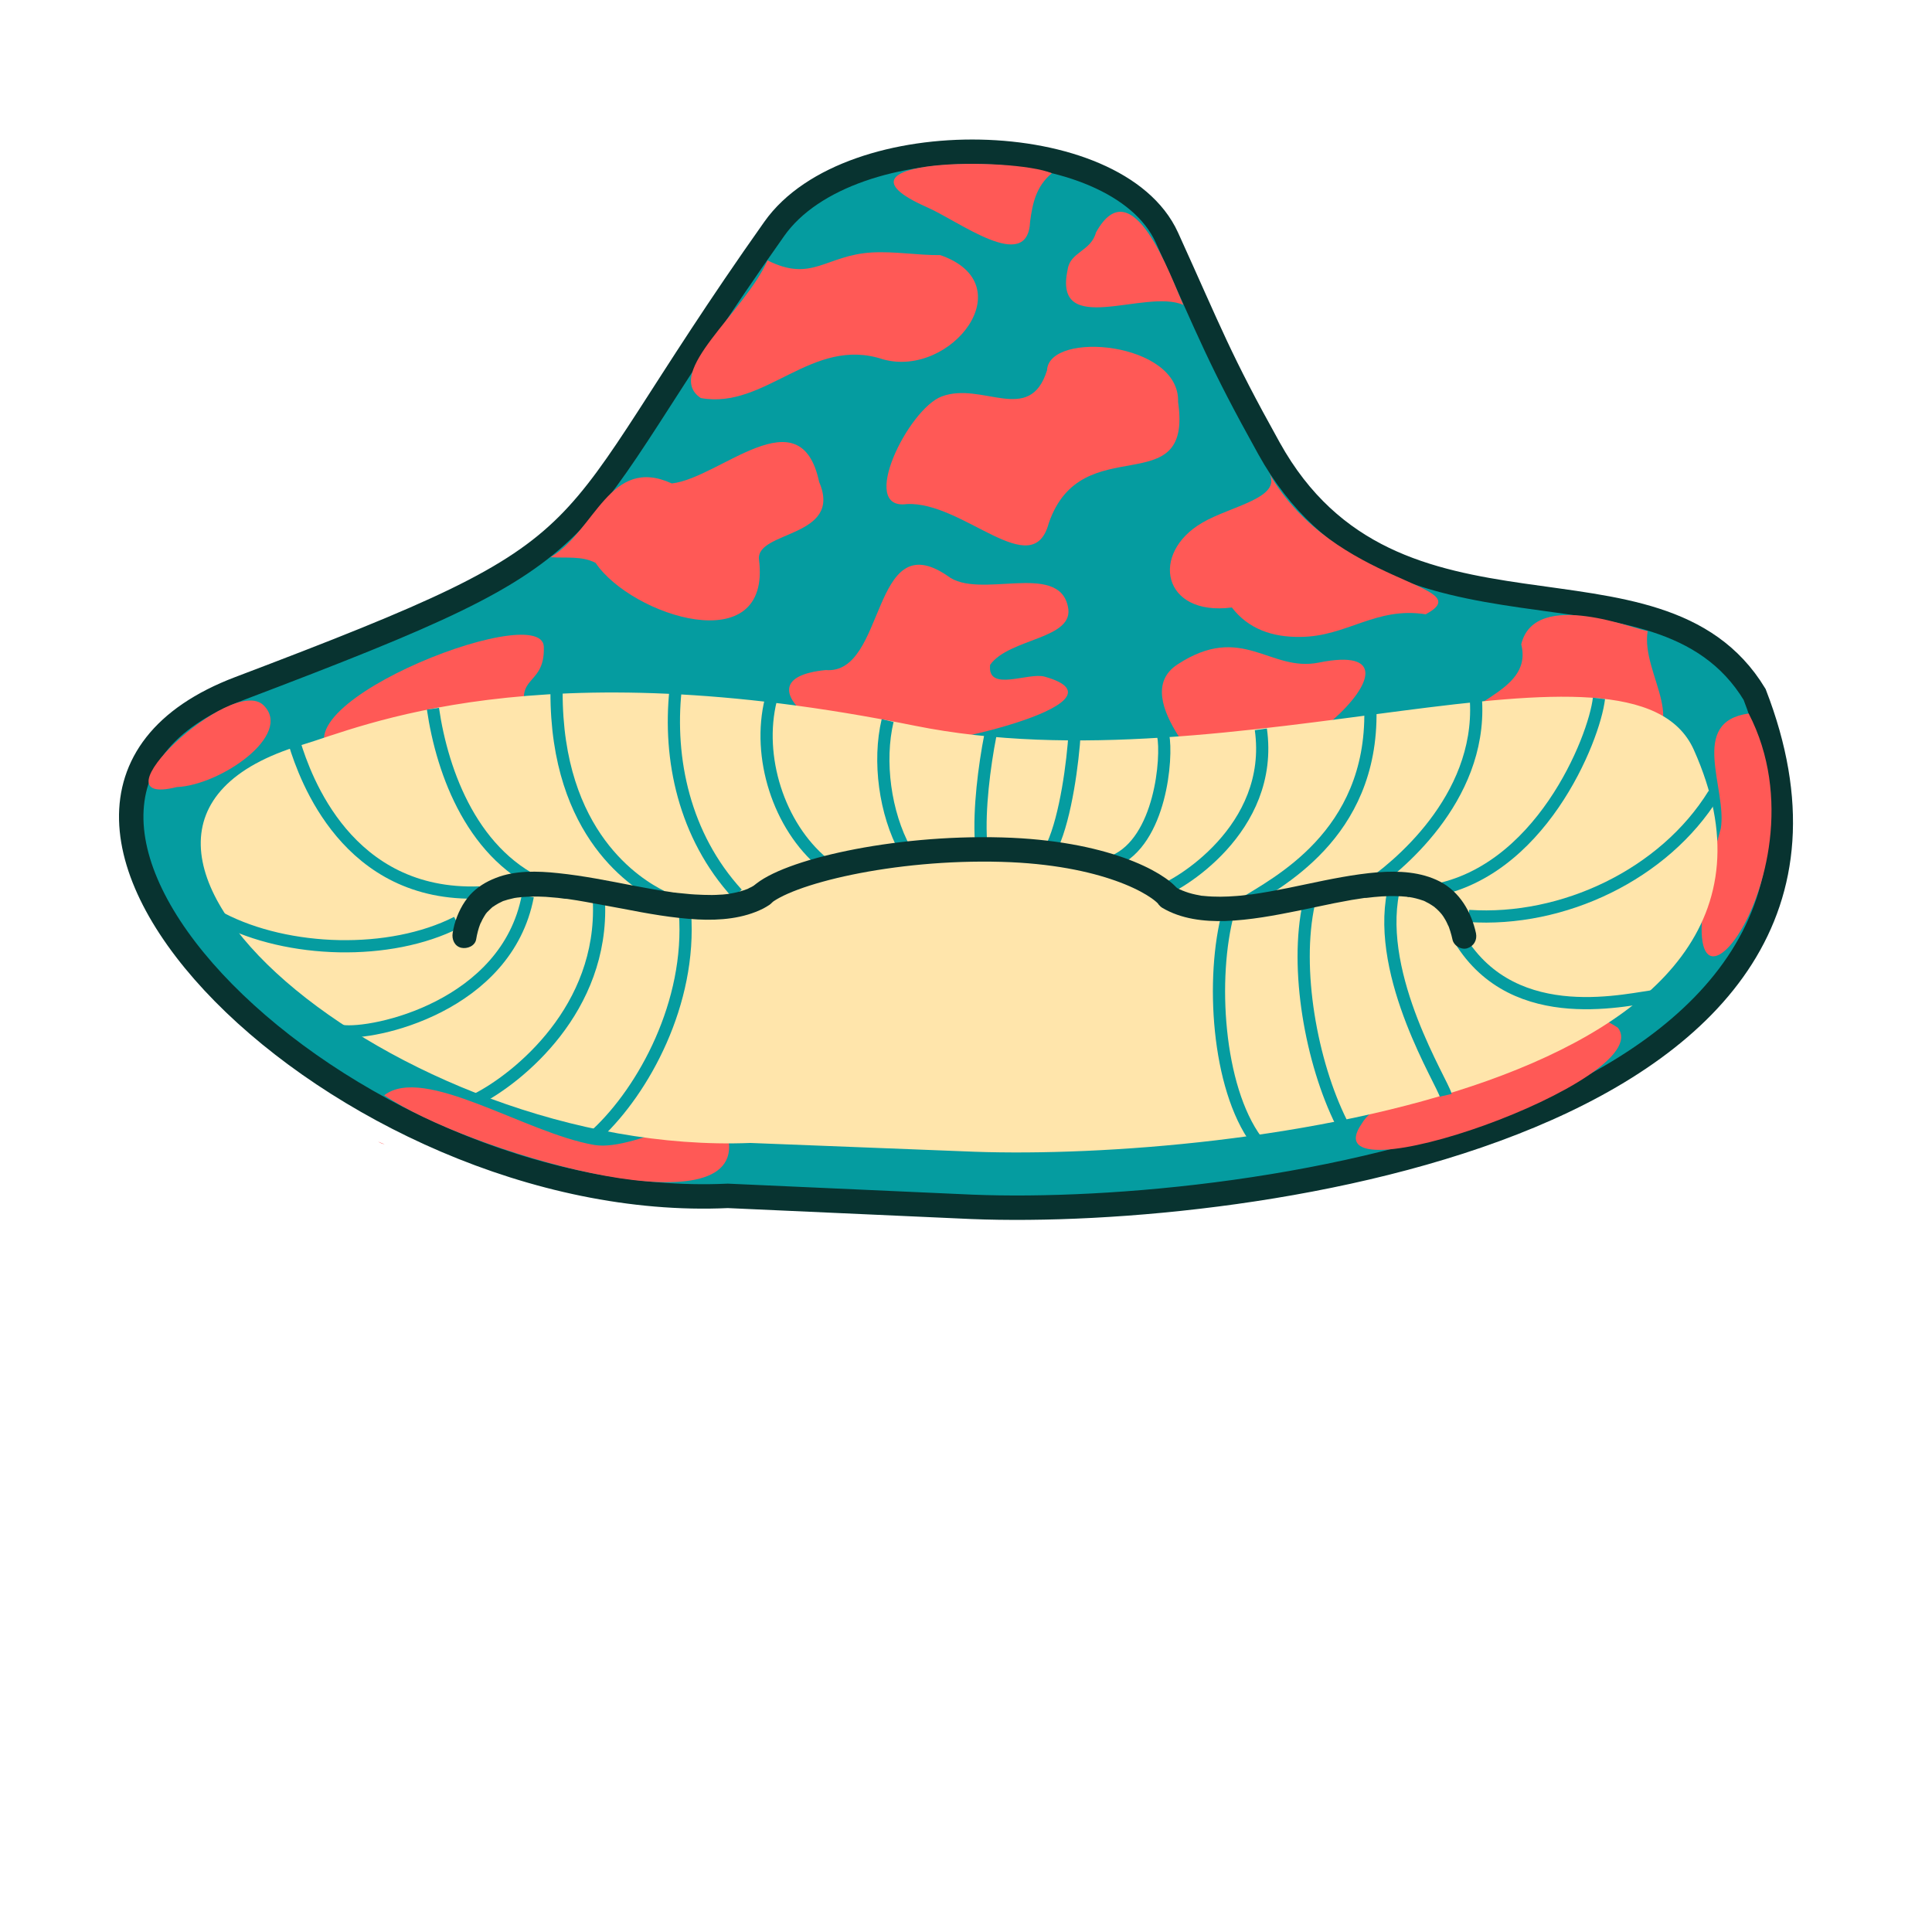 <?xml version="1.0" encoding="utf-8"?>
<!-- Generator: Adobe Illustrator 28.0.0, SVG Export Plug-In . SVG Version: 6.00 Build 0)  -->
<svg version="1.1" id="Cap" xmlns="http://www.w3.org/2000/svg" xmlns:xlink="http://www.w3.org/1999/xlink" x="0px" y="0px"
	 viewBox="0 0 880 880" style="enable-background:new 0 0 880 880;" xml:space="preserve">
<style type="text/css">
	.st0{fill:#059CA0;stroke:#083330;stroke-width:11.125;stroke-miterlimit:10;}
	.st1{fill:#FF5956;}
	.st2{fill:#FFE5AB;}
	.st3{fill:none;stroke:#059CA0;stroke-width:5.562;stroke-miterlimit:10;}
	.st4{fill:#083330;}
	.st5{fill:none;stroke:#083330;stroke-width:11.125;stroke-miterlimit:10;}
</style>
<g>
	<path class="st0" d="M331.5,544.7c-174.8,8.1-363.4-177.6-222.4-231.1c179-67.9,138.3-60.6,243.6-209.4
		c34.3-48.5,155.9-46.3,178.8,4c20.2,44.5,23.7,55,46.5,96c56.6,102,177.2,39.5,221.2,112.1c75.8,195.8-229.6,238.5-356.6,233.4
		L331.5,544.7z"/>
	<g>
		<g>
			<path class="st1" d="M271.3,256.4c16.3,24.2,80.3,44.9,74.4-1.6c-1.3-13.2,38.4-9.8,27.4-35.3c-8.5-40.1-45.4-1.6-67.1,0.7
				c-28.3-12.9-34.8,21.5-55.2,33.6C257.7,254.3,265.1,253.1,271.3,256.4z"/>
		</g>
		<g>
			<path class="st1" d="M319.2,181.3c29.5,5.4,50.6-28.5,83.1-17.6c31,8.5,64.2-34.2,26-47.5c-10.5,0.1-20.6-1.8-31.3-1.2
				c-21,1.3-27.1,13.8-47.4,3.6C339.2,142.2,302,169.8,319.2,181.3z"/>
		</g>
		<g>
			<path class="st1" d="M421.8,94.2c14.8,6.3,46.4,30.9,47.4,6.7c1.1-8.4,2.8-16.1,9.9-22C461,71.4,372.6,72.2,421.8,94.2z"/>
		</g>
		<g>
			<path class="st1" d="M499.2,105.9c-2.3,8.6-11.8,8.8-12.9,16.9c-6.8,31.6,35.5,8.4,52.7,16.1C533.3,126.3,515.8,75.8,499.2,105.9
				z"/>
		</g>
		<g>
			<path class="st1" d="M536.6,183.1c1-27.4-58.9-32.7-59.7-14.4c-7.9,25.2-29.5,4.9-48,11.9c-15.2,5.7-38.1,52-15.9,49
				c25.6-1.4,57.3,36.3,64.7,8.7C492.7,194.6,543.4,229.8,536.6,183.1z"/>
		</g>
		<g>
			<path class="st1" d="M475.8,308.2c-7.4-2.1-26.3,7.3-24.8-5.4c8.8-12.3,38.9-11.6,35.4-26.6c-4.4-20.6-40.7-2.8-54.8-13.9
				c-35-24-27.8,45.2-55.5,42.9c-43.1,4.3,8.6,38.1,28.7,34.5C421.7,342.1,518.1,320.1,475.8,308.2z"/>
		</g>
		<g>
			<path class="st1" d="M600.7,301.8c-22.3,4.5-34.9-18.4-64.3,0.8c-24.3,15.7,22.2,54.9,7.7,46.6
				C576.4,367.6,661.2,289.6,600.7,301.8z"/>
		</g>
		<g>
			<path class="st1" d="M547.6,238.1c-23.9,13.9-18.2,42.7,13.5,38.6c7.5,9.8,18.5,13.6,31.2,13.4c21.2-0.1,34.3-13.9,57.1-10.3
				c25.7-13.9-41.7-12.6-71.4-64.3C584.4,226.8,560.5,230.5,547.6,238.1z"/>
		</g>
		<g>
			<path class="st1" d="M692.9,293.5c5.9,23.5-32.3,25.5-33.3,45.5c20,15.5,58.6,7.1,83.8,4.3c29.2-11.1,3.7-35.9,7.1-55.9
				C746.4,287.4,699.1,267.5,692.9,293.5z"/>
		</g>
		<g>
			<path class="st1" d="M796.5,325c-27.6,3.8-9.7,34.3-12.7,52.4C748.1,500.9,835.9,400.9,796.5,325z"/>
		</g>
		<g>
			<path class="st1" d="M247.7,294.6c-0.7-22.6-133.6,30.6-92.1,52.2c24.7-5.1,67,1.6,87-15.2C231,306.1,248.4,314.4,247.7,294.6z"
				/>
		</g>
		<g>
			<path class="st1" d="M80.5,358.5c19.9-0.8,53.3-23.9,39.5-37.3C105.5,307.1,40.5,368.5,80.5,358.5z"/>
		</g>
		<g>
			<path class="st1" d="M175.2,521.2l-3-1.2C173.2,520.6,174.1,521,175.2,521.2z"/>
		</g>
		<g>
			<path class="st1" d="M332,520.4c-2.5-23.6-40.9,4.6-61.4,1.1c-31.3-5.4-77.5-36.7-95.6-22.6C212.7,524.2,336.3,560.9,332,520.4z"
				/>
		</g>
		<g>
			<path class="st1" d="M736.9,468.1c-24.7-16.3-60.8-10.4-68.2,21.2c-11.4,14.4-39.2,6.7-48.5,22.6
				C595.3,548.1,755.6,492,736.9,468.1z"/>
		</g>
	</g>
	<g>
		<path class="st2" d="M771.5,341.5c69,154-210.9,187.2-327.6,183.1l-102.1-4C181.2,527,6.2,378.5,137.5,339.3
			c26.9-8,106.2-43.8,278.9-8.8C562,360,743.7,279.5,771.5,341.5z"/>
	</g>
	<path class="st3" d="M507.3,392.3c21.5-9.2,24.5-47.4,22.5-57.4"/>
	<path class="st3" d="M527.5,406.3c8.6-2.4,53.2-28.6,46.8-74.1"/>
	<path class="st3" d="M566.1,411.8c14.9-9.5,59.1-31.1,58.1-88.3"/>
	<path class="st3" d="M622.5,404.3c13.2-8.7,52.2-40.1,49.8-84.9"/>
	<path class="st3" d="M650.4,406c50.9-7.4,75.8-69.4,77.9-87.9"/>
	<path class="st3" d="M669,417.2c42.9,2.9,89-18.9,111.6-55.5"/>
	<path class="st3" d="M664.9,427.9c25.3,41.4,77.8,26.7,90.2,25.6"/>
	<path class="st3" d="M634.6,406.3c-7.9,39,22.6,86.9,23.9,92.6"/>
	<path class="st3" d="M596.2,411.4c-6.6,30,1.1,72.5,14.8,100"/>
	<path class="st3" d="M559.5,415.4c-8.1,29.8-5.1,79.8,12.8,104.1"/>
	<path class="st3" d="M489.5,333.6c-0.8,13.5-4,38.1-10.1,51.5"/>
	<path class="st3" d="M451.1,334.9c-2.8,14.3-5.2,33.6-4.3,48.1"/>
	<path class="st3" d="M404.3,328.2c-4.4,18.5-1.2,42.2,8,59"/>
	<path class="st3" d="M351.1,318.8c-6.4,25.8,3.5,57.4,24,74.4"/>
	<path class="st3" d="M301.3,408.3c-10.8-5.4-48-27.6-47.8-93.3"/>
	<path class="st3" d="M249.7,404.3c-34-13.5-48.2-51.9-52.5-81.5"/>
	<path class="st3" d="M218.4,406.5c-60.3,2.2-79.4-52.3-84.2-67.8"/>
	<path class="st3" d="M208.1,420.1c-30.5,15.5-76.9,14.1-107.3-1.7"/>
	<path class="st3" d="M240.4,408.2c-9.6,50.3-70.4,63.4-84.7,61.4"/>
	<path class="st3" d="M272.8,410.4c2.2,49.2-36.6,80.5-55.4,90.2"/>
	<path class="st3" d="M312,415.7c3,41.1-18.8,80.8-40.1,100.7"/>
	<path class="st3" d="M307.7,314.3c-3.3,31.4,3.9,66.3,28.1,92.8"/>
	<g>
		<g>
			<path class="st4" d="M344.9,402.5c-0.9,0.6-1.9,1.1-2.8,1.6c-0.5,0.2-0.9,0.4-1.4,0.7c-0.1,0.1-0.3,0.1-0.4,0.2
				c-0.6,0.3,1.3-0.5,0.8-0.3c-0.3,0.1-0.6,0.2-0.9,0.3c-2.1,0.8-4.2,1.4-6.4,1.8c-0.5,0.1-1.1,0.2-1.6,0.3c-0.3,0-0.6,0.1-0.9,0.1
				c-1.3,0.2,1.3-0.2,0.3,0c-1.2,0.1-2.3,0.3-3.5,0.3c-2.5,0.2-5.1,0.2-7.6,0.1c-2.6-0.1-5.3-0.2-7.9-0.5c-1.4-0.1-2.7-0.3-4.1-0.4
				c-0.7-0.1-1.3-0.2-2-0.2c-0.8-0.1,1.5,0.2,0.2,0c-0.4-0.1-0.8-0.1-1.2-0.2c-5.7-0.8-11.3-1.8-17-2.9c-11.4-2.2-22.7-4.5-34.3-5.7
				c-9.3-1-19.6-1.3-28.4,2.2c-4.4,1.7-8.5,4.2-11.7,7.7c-3.4,3.9-5.7,8.5-7.1,13.5c-0.3,1.3-0.6,2.5-0.8,3.8
				c-0.5,2.9,0.8,6.1,3.9,6.8c2.7,0.6,6.3-0.8,6.8-3.9c0.4-2.4,1-4.8,1.9-7.1c0.1-0.2,0.2-0.5,0.3-0.7c-0.6,1.8-0.4,0.8-0.1,0.4
				c0.2-0.5,0.5-1,0.7-1.5c0.5-0.9,1-1.8,1.6-2.7c0.1-0.2,0.3-0.5,0.4-0.6c-0.2,0.1-1,1.3-0.3,0.5c0.3-0.4,0.6-0.8,1-1.1
				c0.7-0.7,1.4-1.4,2.1-2c0.8-0.7-0.5,0.2-0.5,0.4c0-0.1,0.5-0.4,0.6-0.4c0.4-0.3,0.8-0.5,1.2-0.8c0.8-0.5,1.7-1,2.6-1.4
				c0.2-0.1,0.4-0.2,0.6-0.3c0.9-0.4-1.4,0.6-0.5,0.2c0.5-0.2,0.9-0.4,1.4-0.5c0.9-0.3,1.9-0.6,2.9-0.8c1-0.3,2.1-0.5,3.1-0.6
				c0.2,0,0.5-0.1,0.7-0.1c1.1-0.2-1.6,0.2-0.5,0.1c0.6-0.1,1.1-0.1,1.7-0.2c4.8-0.4,9.6-0.3,14.4,0.2c1.3,0.1,2.5,0.2,3.8,0.4
				c0.7,0.1,1.3,0.2,2,0.2c0.3,0,1.4,0.2,0.3,0c-1.2-0.2,0.3,0,0.5,0.1c2.7,0.4,5.3,0.8,8,1.3c5.6,1,11.2,2.1,16.8,3.1
				c11.3,2.2,22.8,4.3,34.3,4.9c10.1,0.5,20.7-0.4,29.8-5c0.9-0.5,1.8-1,2.7-1.6c2.4-1.6,3.7-5,2-7.6
				C350.9,402.1,347.5,400.8,344.9,402.5L344.9,402.5z"/>
		</g>
	</g>
	<g>
		<g>
			<path class="st4" d="M529.4,413.5c8.6,5.1,18.9,6.3,28.8,6c11.2-0.4,22.3-2.5,33.2-4.7c5.4-1.1,10.9-2.3,16.3-3.4
				c2.7-0.5,5.4-1,8-1.5c1.3-0.2,2.6-0.4,3.9-0.6c0.6-0.1,1.3-0.2,1.9-0.3c0.3,0,1.4-0.2,0.3,0c-1.1,0.1,0.1,0,0.4,0
				c4.8-0.6,9.6-1,14.4-0.8c1.1,0,2.3,0.1,3.4,0.2c0.5,0,1,0.1,1.5,0.2c1.2,0.1-0.5,0.1-0.5-0.1c0,0.1,0.9,0.1,0.9,0.1
				c2,0.3,4,0.8,6,1.5c0.4,0.1,0.9,0.3,1.3,0.5c1,0.4-0.7-0.3-0.5-0.2c0.3,0.1,0.5,0.2,0.8,0.4c0.9,0.4,1.7,0.9,2.5,1.4
				c0.4,0.3,0.8,0.5,1.2,0.8c0.2,0.1,0.4,0.3,0.5,0.4c0.6,0.5-1.2-1-0.4-0.3c0.8,0.6,1.5,1.3,2.2,2c0.3,0.3,0.6,0.7,0.9,1
				c0.2,0.2,0.3,0.4,0.4,0.5c0.5,0.5-0.5-0.6-0.5-0.7c0,0,0.3,0.4,0.3,0.4c0.6,0.8,1.2,1.7,1.7,2.6c0.6,1,1,2,1.5,3.1
				c0.1,0.1-0.5-1.3-0.3-0.8c0.1,0.1,0.1,0.3,0.2,0.4c0.1,0.3,0.2,0.5,0.3,0.8c0.2,0.6,0.4,1.2,0.6,1.8c0.4,1.2,0.7,2.5,1,3.8
				c0.6,2.8,4.1,4.8,6.8,3.9c3-1,4.5-3.8,3.9-6.8c-2.1-9.7-7.4-18.9-16.5-23.6c-8.6-4.4-18.6-4.9-28.1-4.2
				c-11.1,0.9-22.1,3.2-33,5.5c-5.5,1.2-11.1,2.3-16.6,3.3c-2.7,0.5-5.4,0.9-8.1,1.3c-0.3,0-1.4,0.2-0.3,0c1.1-0.1-0.1,0-0.3,0
				c-0.7,0.1-1.4,0.2-2.1,0.3c-1.3,0.2-2.7,0.3-4,0.4c-4.9,0.4-9.9,0.5-14.8,0c-0.3,0-0.6-0.1-0.9-0.1c-0.1,0-0.2,0-0.3,0
				c-0.8-0.1,0.9,0.1,0.8,0.1c-0.6,0-1.2-0.2-1.8-0.3c-1.1-0.2-2.2-0.4-3.3-0.7c-1.1-0.3-2.2-0.6-3.2-1c-0.5-0.2-1-0.4-1.5-0.6
				c-0.1,0-0.3-0.1-0.4-0.2c-0.2-0.1,1.4,0.6,0.8,0.4c-0.3-0.1-0.6-0.3-0.9-0.4c-1-0.4-1.9-0.9-2.8-1.5c-2.5-1.5-6.2-0.7-7.6,2
				C526,408.5,526.8,411.9,529.4,413.5L529.4,413.5z"/>
		</g>
	</g>
	<g>
		<path class="st5" d="M346.7,407.9c11.3-10.6,59.7-22.3,109.6-20.9c46.6,1.3,71.2,15.2,76.2,21.9"/>
	</g>
</g>
</svg>
